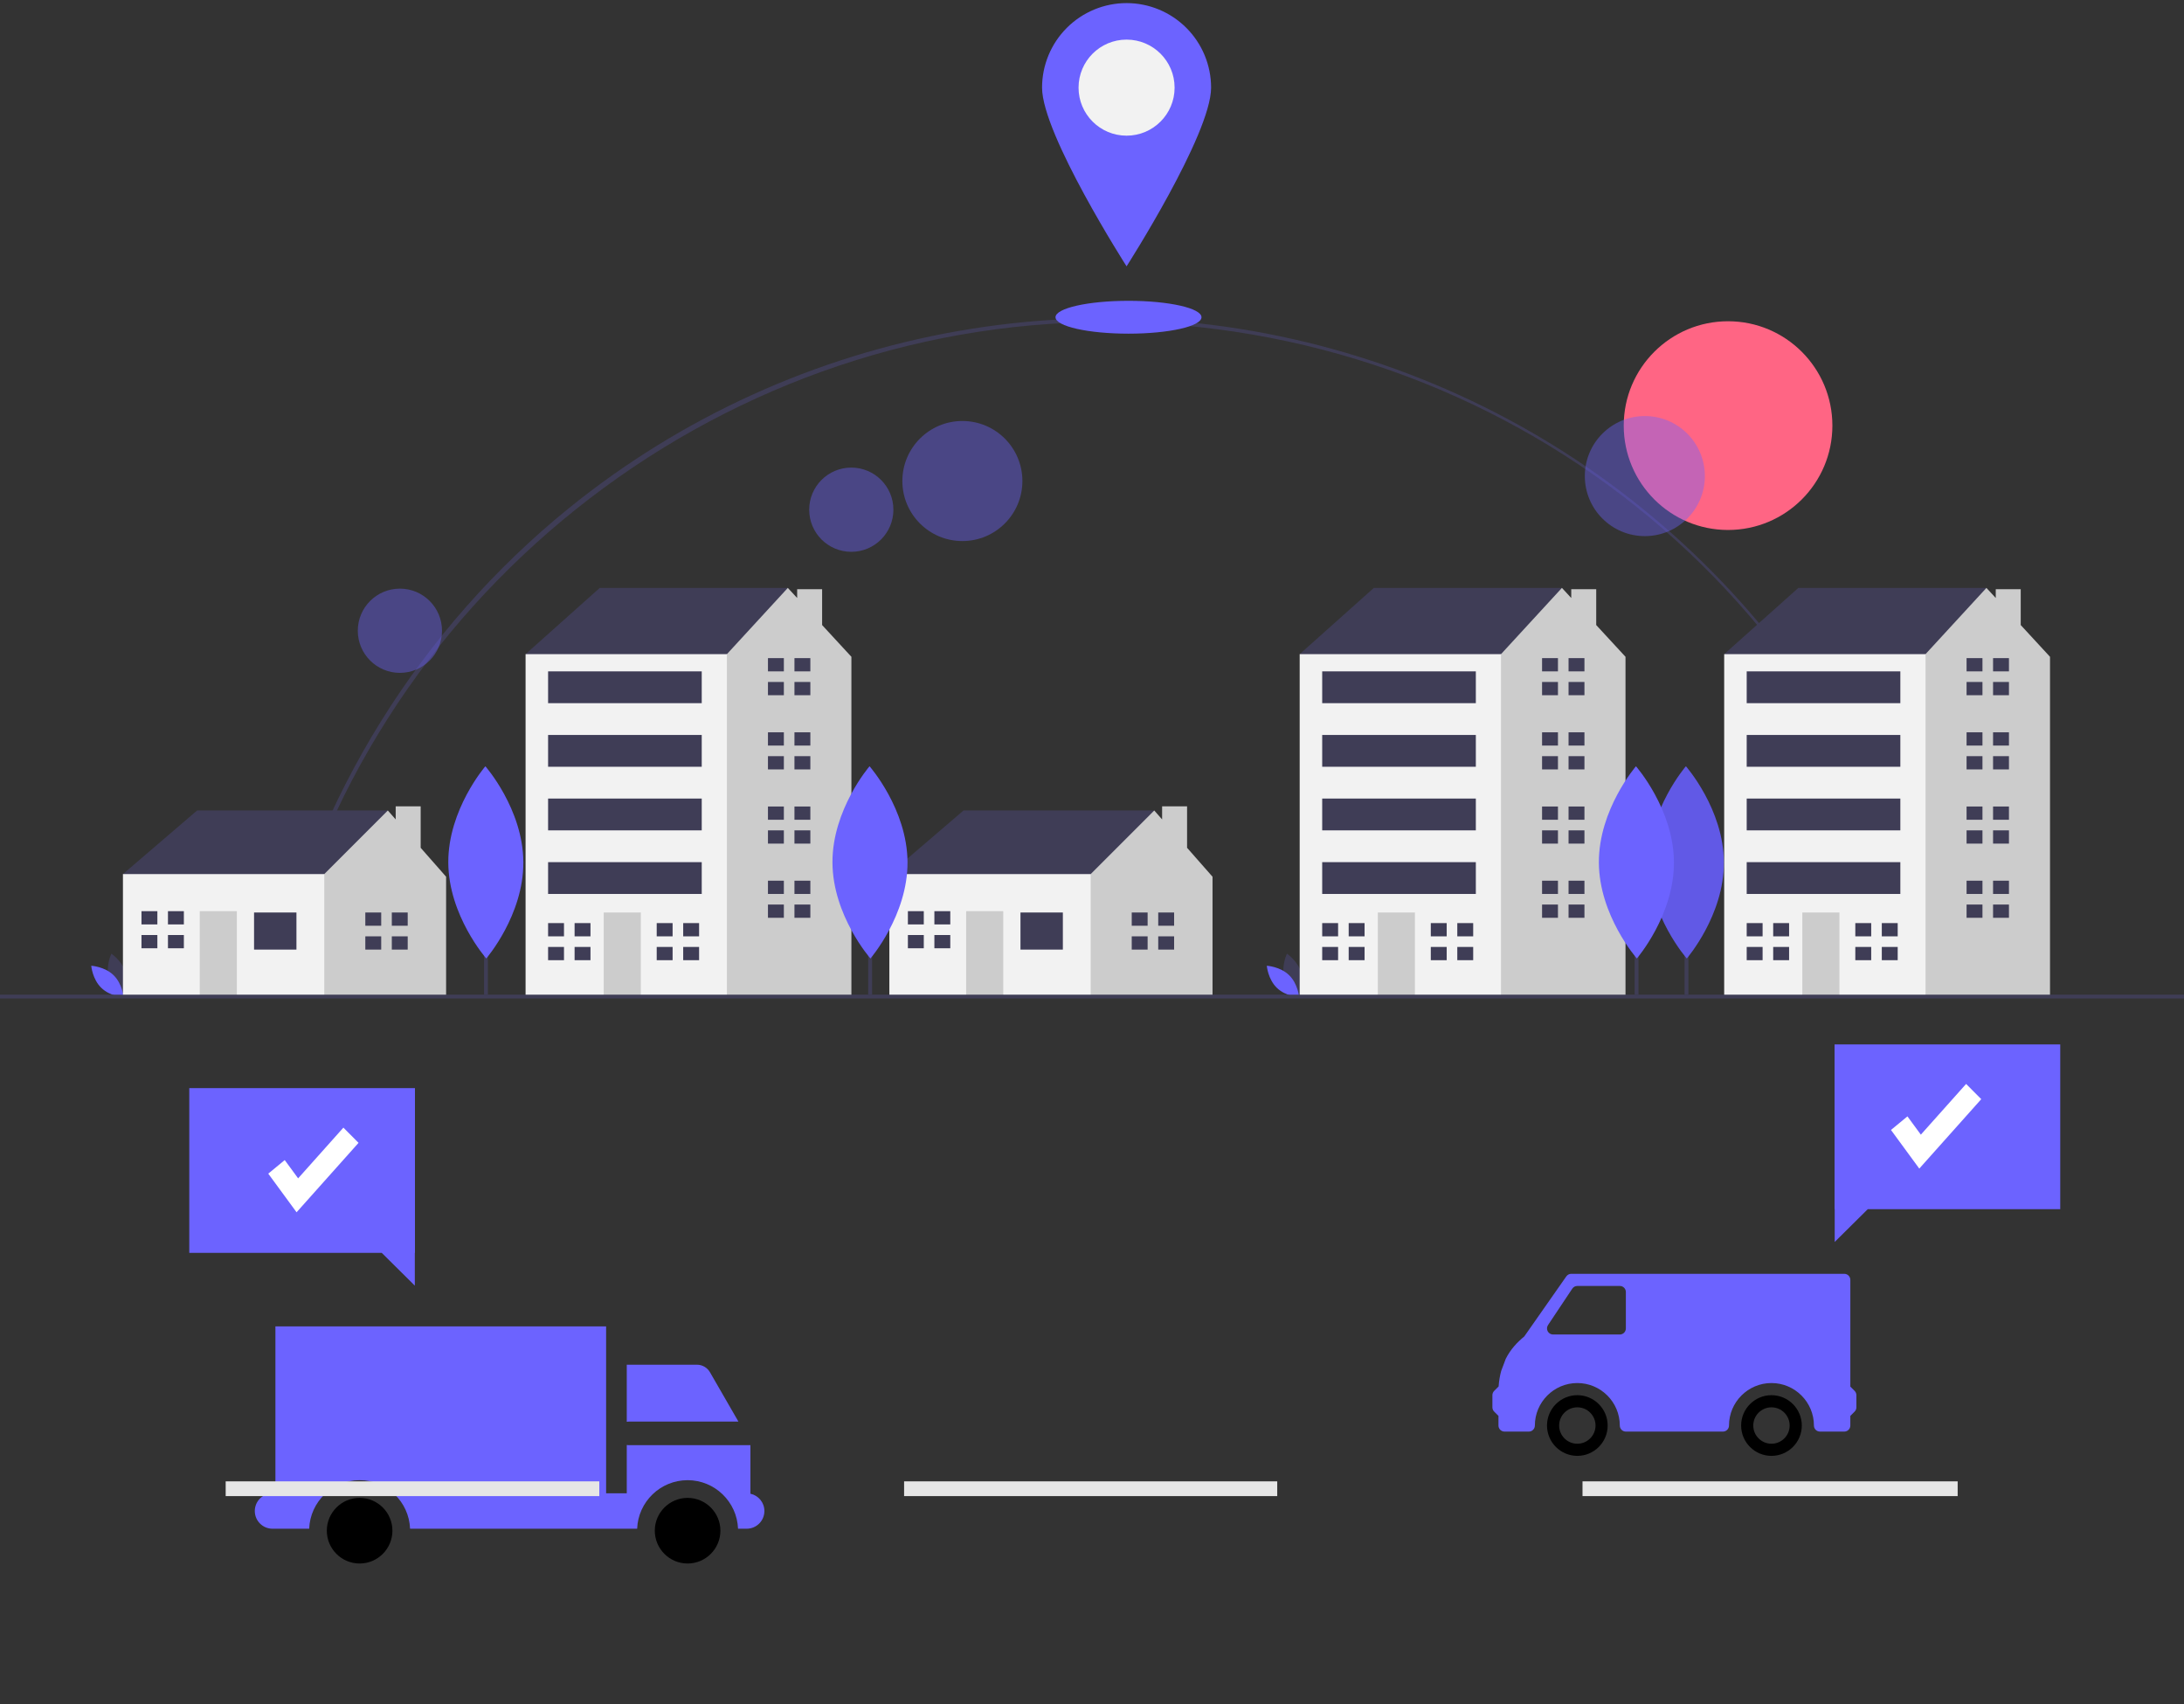 <svg width="300" height="234" viewBox="0 0 300 234" fill="none" xmlns="http://www.w3.org/2000/svg">
<rect x="0" y="0" width="300" height="234" fill="#333333" stroke="none"/>
<g clip-path="url(#clip0)">
<path d="M38.064 135.151L37.55 135.035C43.29 109.507 57.716 86.326 78.17 69.76C93.634 57.256 112.026 48.893 131.614 45.459C151.203 42.025 171.343 43.633 190.138 50.131C208.934 56.629 225.766 67.803 239.051 82.603C252.335 97.402 261.635 115.338 266.074 134.724L265.559 134.841C253.408 81.487 206.648 44.225 151.847 44.225C97.764 44.225 49.912 82.465 38.064 135.151Z" fill="#3F3D56"/>
<path d="M237.37 72.778C245.285 72.778 251.701 66.362 251.701 58.447C251.701 50.532 245.285 44.116 237.37 44.116C229.455 44.116 223.039 50.532 223.039 58.447C223.039 66.362 229.455 72.778 237.37 72.778Z" fill="#FF6584"/>
<path d="M231.926 115.744H231.398V136.588H231.926V115.744Z" fill="#3F3D56"/>
<path d="M236.796 118.4C236.83 125.689 231.702 131.621 231.702 131.621C231.702 131.621 226.519 125.736 226.486 118.448C226.452 111.159 231.58 105.226 231.58 105.226C231.58 105.226 236.763 111.111 236.796 118.4Z" fill="#6C63FF"/>
<path opacity="0.1" d="M236.796 118.4C236.83 125.689 231.702 131.621 231.702 131.621C231.702 131.621 226.519 125.736 226.486 118.448C226.452 111.159 231.58 105.226 231.58 105.226C231.58 105.226 236.763 111.111 236.796 118.4Z" fill="black"/>
<path opacity="0.4" d="M132.196 74.301C136.749 74.301 140.44 70.61 140.44 66.056C140.44 61.503 136.749 57.812 132.196 57.812C127.642 57.812 123.951 61.503 123.951 66.056C123.951 70.61 127.642 74.301 132.196 74.301Z" fill="#6C63FF"/>
<path opacity="0.4" d="M116.937 75.778C120.131 75.778 122.72 73.189 122.72 69.994C122.72 66.8 120.131 64.211 116.937 64.211C113.742 64.211 111.153 66.8 111.153 69.994C111.153 73.189 113.742 75.778 116.937 75.778Z" fill="#6C63FF"/>
<path opacity="0.4" d="M54.931 92.401C58.126 92.401 60.715 89.811 60.715 86.617C60.715 83.423 58.126 80.833 54.931 80.833C51.737 80.833 49.148 83.423 49.148 86.617C49.148 89.811 51.737 92.401 54.931 92.401Z" fill="#6C63FF"/>
<path opacity="0.4" d="M225.94 73.623C230.493 73.623 234.185 69.932 234.185 65.378C234.185 60.825 230.493 57.133 225.94 57.133C221.386 57.133 217.695 60.825 217.695 65.378C217.695 69.932 221.386 73.623 225.94 73.623Z" fill="#6C63FF"/>
<path d="M14.942 134.27C15.389 135.923 16.92 136.946 16.92 136.946C16.92 136.946 17.726 135.29 17.279 133.638C16.832 131.986 15.301 130.963 15.301 130.963C15.301 130.963 14.495 132.618 14.942 134.27Z" fill="#3F3D56"/>
<path d="M15.599 133.915C16.825 135.109 16.975 136.944 16.975 136.944C16.975 136.944 15.136 136.844 13.91 135.65C12.684 134.456 12.534 132.621 12.534 132.621C12.534 132.621 14.372 132.721 15.599 133.915Z" fill="#6C63FF"/>
<path d="M176.42 134.27C176.867 135.923 178.398 136.946 178.398 136.946C178.398 136.946 179.204 135.29 178.757 133.638C178.31 131.986 176.779 130.963 176.779 130.963C176.779 130.963 175.973 132.618 176.42 134.27Z" fill="#3F3D56"/>
<path d="M177.076 133.915C178.303 135.109 178.453 136.944 178.453 136.944C178.453 136.944 176.614 136.844 175.388 135.65C174.161 134.456 174.011 132.621 174.011 132.621C174.011 132.621 175.85 132.721 177.076 133.915Z" fill="#6C63FF"/>
<path d="M17.978 121.851L16.887 120.032L27.075 111.299H53.274V113.846L43.813 124.034L32.897 126.217L17.978 121.851Z" fill="#3F3D56"/>
<path d="M57.784 116.423V110.73H54.353V112.526L53.274 111.299L44.541 120.032L43.085 121.487L41.266 128.765L44.541 136.77H61.279V120.396L57.784 116.423Z" fill="#CCCCCC"/>
<path d="M44.541 120.032H16.887V136.77H44.541V120.032Z" fill="#F2F2F2"/>
<path d="M40.72 125.308H34.898V130.402H40.72V125.308Z" fill="#3F3D56"/>
<path d="M32.533 125.126H27.439V136.77H32.533V125.126Z" fill="#CCCCCC"/>
<path d="M21.617 126.945V125.126H19.434V126.945H21.435H21.617Z" fill="#3F3D56"/>
<path d="M21.435 128.401H19.434V130.22H21.617V128.401H21.435Z" fill="#3F3D56"/>
<path d="M25.256 125.126H23.072V126.945H25.256V125.126Z" fill="#3F3D56"/>
<path d="M25.256 128.401H23.072V130.22H25.256V128.401Z" fill="#3F3D56"/>
<path d="M52.364 127.127V125.308H50.181V127.127H52.182H52.364Z" fill="#3F3D56"/>
<path d="M52.182 128.583H50.181V130.402H52.364V128.583H52.182Z" fill="#3F3D56"/>
<path d="M56.003 125.308H53.82V127.127H56.003V125.308Z" fill="#3F3D56"/>
<path d="M56.003 128.583H53.82V130.402H56.003V128.583Z" fill="#3F3D56"/>
<path d="M123.255 121.851L122.164 120.032L132.352 111.299H158.551V113.846L149.09 124.034L138.174 126.217L123.255 121.851Z" fill="#3F3D56"/>
<path d="M163.061 116.423V110.73H159.631V112.526L158.551 111.299L149.818 120.032L148.362 121.487L146.543 128.765L149.818 136.77H166.556V120.396L163.061 116.423Z" fill="#CCCCCC"/>
<path d="M149.818 120.032H122.164V136.77H149.818V120.032Z" fill="#F2F2F2"/>
<path d="M145.997 125.308H140.175V130.402H145.997V125.308Z" fill="#3F3D56"/>
<path d="M137.81 125.126H132.716V136.77H137.81V125.126Z" fill="#CCCCCC"/>
<path d="M126.894 126.945V125.126H124.711V126.945H126.712H126.894Z" fill="#3F3D56"/>
<path d="M126.712 128.401H124.711V130.22H126.894V128.401H126.712Z" fill="#3F3D56"/>
<path d="M130.533 125.126H128.349V126.945H130.533V125.126Z" fill="#3F3D56"/>
<path d="M130.533 128.401H128.349V130.22H130.533V128.401Z" fill="#3F3D56"/>
<path d="M157.641 127.127V125.308H155.458V127.127H157.459H157.641Z" fill="#3F3D56"/>
<path d="M157.459 128.583H155.458V130.402H157.641V128.583H157.459Z" fill="#3F3D56"/>
<path d="M161.28 125.308H159.097V127.127H161.28V125.308Z" fill="#3F3D56"/>
<path d="M161.28 128.583H159.097V130.402H161.28V128.583Z" fill="#3F3D56"/>
<path d="M74.014 91.286L72.195 89.83L82.384 80.733H108.218V88.739L91.481 100.019L74.014 91.286Z" fill="#3F3D56"/>
<path d="M112.929 85.836V80.915H109.499V82.12L108.218 80.733L99.849 89.83L96.575 92.013L91.497 129.112L99.155 136.77H116.951V90.194L112.929 85.836Z" fill="#CCCCCC"/>
<path d="M99.849 89.83H72.195V136.77H99.849V89.83Z" fill="#F2F2F2"/>
<path d="M88.024 125.308H82.929V136.77H88.024V125.308Z" fill="#CCCCCC"/>
<path d="M77.471 128.583V126.763H75.288V128.583H77.289H77.471Z" fill="#3F3D56"/>
<path d="M77.289 130.038H75.288V131.858H77.471V130.038H77.289Z" fill="#3F3D56"/>
<path d="M81.11 126.763H78.927V128.583H81.11V126.763Z" fill="#3F3D56"/>
<path d="M81.11 130.038H78.927V131.857H81.11V130.038Z" fill="#3F3D56"/>
<path d="M92.39 128.583V126.763H90.207V128.583H92.208H92.39Z" fill="#3F3D56"/>
<path d="M92.208 130.038H90.207V131.858H92.39V130.038H92.208Z" fill="#3F3D56"/>
<path d="M96.029 126.763H93.846V128.583H96.029V126.763Z" fill="#3F3D56"/>
<path d="M96.029 130.038H93.846V131.857H96.029V130.038Z" fill="#3F3D56"/>
<path d="M107.673 92.195V90.376H105.489V92.195H107.491H107.673Z" fill="#3F3D56"/>
<path d="M107.491 93.651H105.489V95.47H107.673V93.651H107.491Z" fill="#3F3D56"/>
<path d="M111.311 90.376H109.128V92.195H111.311V90.376Z" fill="#3F3D56"/>
<path d="M111.311 93.651H109.128V95.47H111.311V93.651Z" fill="#3F3D56"/>
<path d="M107.673 102.384V100.564H105.489V102.384H107.491H107.673Z" fill="#3F3D56"/>
<path d="M107.491 103.839H105.489V105.659H107.673V103.839H107.491Z" fill="#3F3D56"/>
<path d="M111.311 100.564H109.128V102.384H111.311V100.564Z" fill="#3F3D56"/>
<path d="M111.311 103.839H109.128V105.659H111.311V103.839Z" fill="#3F3D56"/>
<path d="M107.673 112.572V110.753H105.489V112.572H107.491H107.673Z" fill="#3F3D56"/>
<path d="M107.491 114.028H105.489V115.847H107.673V114.028H107.491Z" fill="#3F3D56"/>
<path d="M111.311 110.753H109.128V112.572H111.311V110.753Z" fill="#3F3D56"/>
<path d="M111.311 114.028H109.128V115.847H111.311V114.028Z" fill="#3F3D56"/>
<path d="M107.673 122.761V120.941H105.489V122.761H107.491H107.673Z" fill="#3F3D56"/>
<path d="M107.491 124.216H105.489V126.035H107.673V124.216H107.491Z" fill="#3F3D56"/>
<path d="M111.311 120.941H109.128V122.761H111.311V120.941Z" fill="#3F3D56"/>
<path d="M111.311 124.216H109.128V126.035H111.311V124.216Z" fill="#3F3D56"/>
<path d="M96.393 92.195H75.288V96.562H96.393V92.195Z" fill="#3F3D56"/>
<path d="M96.393 100.928H75.288V105.295H96.393V100.928Z" fill="#3F3D56"/>
<path d="M96.393 109.661H75.288V114.028H96.393V109.661Z" fill="#3F3D56"/>
<path d="M96.393 118.394H75.288V122.761H96.393V118.394Z" fill="#3F3D56"/>
<path d="M180.347 91.286L178.528 89.83L188.716 80.733H214.551V88.739L197.813 100.019L180.347 91.286Z" fill="#3F3D56"/>
<path d="M219.261 85.836V80.915H215.831V82.12L214.551 80.733L206.182 89.83L202.907 92.013L197.829 129.112L205.487 136.77H223.284V90.194L219.261 85.836Z" fill="#CCCCCC"/>
<path d="M206.182 89.83H178.528V136.77H206.182V89.83Z" fill="#F2F2F2"/>
<path d="M194.356 125.308H189.262V136.77H194.356V125.308Z" fill="#CCCCCC"/>
<path d="M183.804 128.583V126.763H181.621V128.583H183.622H183.804Z" fill="#3F3D56"/>
<path d="M183.622 130.038H181.621V131.858H183.804V130.038H183.622Z" fill="#3F3D56"/>
<path d="M187.442 126.763H185.259V128.583H187.442V126.763Z" fill="#3F3D56"/>
<path d="M187.442 130.038H185.259V131.857H187.442V130.038Z" fill="#3F3D56"/>
<path d="M198.722 128.583V126.763H196.539V128.583H198.541H198.722Z" fill="#3F3D56"/>
<path d="M198.541 130.038H196.539V131.858H198.722V130.038H198.541Z" fill="#3F3D56"/>
<path d="M202.361 126.763H200.178V128.583H202.361V126.763Z" fill="#3F3D56"/>
<path d="M202.361 130.038H200.178V131.857H202.361V130.038Z" fill="#3F3D56"/>
<path d="M214.005 92.195V90.376H211.822V92.195H213.823H214.005Z" fill="#3F3D56"/>
<path d="M213.823 93.651H211.822V95.47H214.005V93.651H213.823Z" fill="#3F3D56"/>
<path d="M217.644 90.376H215.461V92.195H217.644V90.376Z" fill="#3F3D56"/>
<path d="M217.644 93.651H215.461V95.47H217.644V93.651Z" fill="#3F3D56"/>
<path d="M214.005 102.384V100.564H211.822V102.384H213.823H214.005Z" fill="#3F3D56"/>
<path d="M213.823 103.839H211.822V105.659H214.005V103.839H213.823Z" fill="#3F3D56"/>
<path d="M217.644 100.564H215.461V102.384H217.644V100.564Z" fill="#3F3D56"/>
<path d="M217.644 103.839H215.461V105.659H217.644V103.839Z" fill="#3F3D56"/>
<path d="M214.005 112.572V110.753H211.822V112.572H213.823H214.005Z" fill="#3F3D56"/>
<path d="M213.823 114.028H211.822V115.847H214.005V114.028H213.823Z" fill="#3F3D56"/>
<path d="M217.644 110.753H215.461V112.572H217.644V110.753Z" fill="#3F3D56"/>
<path d="M217.644 114.028H215.461V115.847H217.644V114.028Z" fill="#3F3D56"/>
<path d="M214.005 122.761V120.941H211.822V122.761H213.823H214.005Z" fill="#3F3D56"/>
<path d="M213.823 124.216H211.822V126.035H214.005V124.216H213.823Z" fill="#3F3D56"/>
<path d="M217.644 120.941H215.461V122.761H217.644V120.941Z" fill="#3F3D56"/>
<path d="M217.644 124.216H215.461V126.035H217.644V124.216Z" fill="#3F3D56"/>
<path d="M202.725 92.195H181.62V96.562H202.725V92.195Z" fill="#3F3D56"/>
<path d="M202.725 100.928H181.62V105.295H202.725V100.928Z" fill="#3F3D56"/>
<path d="M202.725 109.661H181.62V114.028H202.725V109.661Z" fill="#3F3D56"/>
<path d="M202.725 118.394H181.62V122.761H202.725V118.394Z" fill="#3F3D56"/>
<path d="M238.658 91.286L236.839 89.83L247.027 80.733H272.862V88.739L256.124 100.019L238.658 91.286Z" fill="#3F3D56"/>
<path d="M277.573 85.836V80.915H274.143V82.12L272.862 80.733L264.493 89.83L261.219 92.013L256.141 129.112L263.798 136.77H281.595V90.194L277.573 85.836Z" fill="#CCCCCC"/>
<path d="M264.493 89.83H236.839V136.77H264.493V89.83Z" fill="#F2F2F2"/>
<path d="M252.667 125.308H247.573V136.77H252.667V125.308Z" fill="#CCCCCC"/>
<path d="M242.115 128.583V126.763H239.932V128.583H241.933H242.115Z" fill="#3F3D56"/>
<path d="M241.933 130.038H239.932V131.858H242.115V130.038H241.933Z" fill="#3F3D56"/>
<path d="M245.754 126.763H243.571V128.583H245.754V126.763Z" fill="#3F3D56"/>
<path d="M245.754 130.038H243.571V131.857H245.754V130.038Z" fill="#3F3D56"/>
<path d="M257.034 128.583V126.763H254.851V128.583H256.852H257.034Z" fill="#3F3D56"/>
<path d="M256.852 130.038H254.851V131.858H257.034V130.038H256.852Z" fill="#3F3D56"/>
<path d="M260.673 126.763H258.489V128.583H260.673V126.763Z" fill="#3F3D56"/>
<path d="M260.673 130.038H258.489V131.857H260.673V130.038Z" fill="#3F3D56"/>
<path d="M272.316 92.195V90.376H270.133V92.195H272.135H272.316Z" fill="#3F3D56"/>
<path d="M272.135 93.651H270.133V95.47H272.316V93.651H272.135Z" fill="#3F3D56"/>
<path d="M275.955 90.376H273.772V92.195H275.955V90.376Z" fill="#3F3D56"/>
<path d="M275.955 93.651H273.772V95.47H275.955V93.651Z" fill="#3F3D56"/>
<path d="M272.316 102.384V100.564H270.133V102.384H272.135H272.316Z" fill="#3F3D56"/>
<path d="M272.135 103.839H270.133V105.659H272.316V103.839H272.135Z" fill="#3F3D56"/>
<path d="M275.955 100.564H273.772V102.384H275.955V100.564Z" fill="#3F3D56"/>
<path d="M275.955 103.839H273.772V105.659H275.955V103.839Z" fill="#3F3D56"/>
<path d="M272.316 112.572V110.753H270.133V112.572H272.135H272.316Z" fill="#3F3D56"/>
<path d="M272.135 114.028H270.133V115.847H272.316V114.028H272.135Z" fill="#3F3D56"/>
<path d="M275.955 110.753H273.772V112.572H275.955V110.753Z" fill="#3F3D56"/>
<path d="M275.955 114.028H273.772V115.847H275.955V114.028Z" fill="#3F3D56"/>
<path d="M272.316 122.761V120.941H270.133V122.761H272.135H272.316Z" fill="#3F3D56"/>
<path d="M272.135 124.216H270.133V126.035H272.316V124.216H272.135Z" fill="#3F3D56"/>
<path d="M275.955 120.941H273.772V122.761H275.955V120.941Z" fill="#3F3D56"/>
<path d="M275.955 124.216H273.772V126.035H275.955V124.216Z" fill="#3F3D56"/>
<path d="M261.036 92.195H239.932V96.562H261.036V92.195Z" fill="#3F3D56"/>
<path d="M261.036 100.928H239.932V105.295H261.036V100.928Z" fill="#3F3D56"/>
<path d="M261.036 109.661H239.932V114.028H261.036V109.661Z" fill="#3F3D56"/>
<path d="M261.036 118.394H239.932V122.761H261.036V118.394Z" fill="#3F3D56"/>
<path d="M300 136.588H0V137.116H300V136.588Z" fill="#3F3D56"/>
<path d="M67.019 115.744H66.491V136.588H67.019V115.744Z" fill="#3F3D56"/>
<path d="M71.889 118.4C71.922 125.689 66.794 131.621 66.794 131.621C66.794 131.621 61.612 125.736 61.578 118.448C61.544 111.159 66.672 105.226 66.672 105.226C66.672 105.226 71.855 111.111 71.889 118.4Z" fill="#6C63FF"/>
<path d="M119.789 115.744H119.261V136.588H119.789V115.744Z" fill="#3F3D56"/>
<path d="M124.659 118.4C124.693 125.689 119.565 131.621 119.565 131.621C119.565 131.621 114.382 125.736 114.349 118.448C114.315 111.159 119.443 105.226 119.443 105.226C119.443 105.226 124.625 111.111 124.659 118.4Z" fill="#6C63FF"/>
<path d="M225.066 115.744H224.538V136.588H225.066V115.744Z" fill="#3F3D56"/>
<path d="M229.936 118.4C229.97 125.689 224.842 131.621 224.842 131.621C224.842 131.621 219.659 125.736 219.626 118.448C219.592 111.159 224.72 105.226 224.72 105.226C224.72 105.226 229.902 111.111 229.936 118.4Z" fill="#6C63FF"/>
<path d="M155.013 45.821C160.551 45.821 165.04 44.811 165.04 43.565C165.04 42.319 160.551 41.309 155.013 41.309C149.476 41.309 144.987 42.319 144.987 43.565C144.987 44.811 149.476 45.821 155.013 45.821Z" fill="#6C63FF"/>
<path d="M166.359 12.035C166.359 18.447 154.749 36.573 154.749 36.573C154.749 36.573 143.14 18.447 143.14 12.035C143.14 8.956 144.363 6.003 146.54 3.826C148.717 1.648 151.67 0.425 154.749 0.425C157.828 0.425 160.781 1.648 162.958 3.826C165.136 6.003 166.359 8.956 166.359 12.035Z" fill="#6C63FF"/>
<path d="M154.749 18.631C158.392 18.631 161.346 15.678 161.346 12.035C161.346 8.392 158.392 5.439 154.749 5.439C151.106 5.439 148.153 8.392 148.153 12.035C148.153 15.678 151.106 18.631 154.749 18.631Z" fill="#F2F2F2"/>
</g>
<path d="M243.333 191.592C241.036 191.592 239.167 193.461 239.167 195.759C239.167 198.056 241.036 199.925 243.333 199.925C245.631 199.925 247.5 198.056 247.5 195.759C247.5 193.461 245.631 191.592 243.333 191.592ZM243.333 198.259C241.955 198.259 240.833 197.137 240.833 195.759C240.833 194.38 241.955 193.259 243.333 193.259C244.712 193.259 245.833 194.38 245.833 195.759C245.833 197.137 244.712 198.259 243.333 198.259Z" fill="black"/>
<path d="M216.667 191.592C214.369 191.592 212.5 193.461 212.5 195.759C212.5 198.056 214.369 199.925 216.667 199.925C218.964 199.925 220.833 198.056 220.833 195.759C220.833 193.461 218.964 191.592 216.667 191.592ZM216.667 198.259C215.288 198.259 214.167 197.137 214.167 195.759C214.167 194.38 215.288 193.259 216.667 193.259C218.045 193.259 219.167 194.38 219.167 195.759C219.167 197.137 218.045 198.259 216.667 198.259Z" fill="black"/>
<path d="M254.756 191.003L254.167 190.414V189.925V189.092V187.425V186.592V175.759C254.167 175.299 253.794 174.925 253.333 174.925H215.833C215.562 174.925 215.307 175.058 215.151 175.281L209.383 183.521C208.418 184.321 207.503 185.269 206.837 186.592L206.208 188.259C206.037 188.897 205.908 189.595 205.853 190.394L205.244 191.003C205.088 191.159 205 191.371 205 191.592V193.259C205 193.48 205.088 193.692 205.244 193.848L205.833 194.437V195.759C205.833 196.219 206.206 196.592 206.667 196.592H210C210.461 196.592 210.833 196.219 210.833 195.759C210.833 192.542 213.451 189.925 216.667 189.925C219.882 189.925 222.5 192.542 222.5 195.759C222.5 196.219 222.872 196.592 223.333 196.592H236.667C237.127 196.592 237.5 196.219 237.5 195.759C237.5 192.542 240.117 189.925 243.333 189.925C246.549 189.925 249.166 192.542 249.166 195.759C249.166 196.219 249.539 196.592 250 196.592H253.333C253.794 196.592 254.166 196.219 254.166 195.759V194.437L254.755 193.848C254.912 193.692 255 193.48 255 193.259V191.592C255 191.371 254.912 191.159 254.756 191.003ZM223.333 182.425C223.333 182.885 222.961 183.259 222.5 183.259H213.333C213.026 183.259 212.743 183.09 212.598 182.819C212.453 182.548 212.47 182.219 212.64 181.964L215.973 176.964C216.128 176.731 216.388 176.592 216.667 176.592H222.5C222.961 176.592 223.333 176.965 223.333 177.425V182.425Z" fill="#6C63FF"/>
<path d="M97.522 188.44C97.155 187.803 96.47 187.407 95.735 187.407H86.094V195.243C86.181 195.228 86.271 195.219 86.363 195.219H101.432L97.522 188.44Z" fill="#6C63FF"/>
<path d="M103.08 205.123V198.459H86.363C86.271 198.459 86.181 198.45 86.094 198.435V205.068H83.258V182.144H37.832V205.068H37.431C36.088 205.068 35 206.156 35 207.498C35 208.841 36.088 209.929 37.431 209.929H37.614H42.469C42.612 206.23 45.664 203.264 49.398 203.264C53.132 203.264 56.184 206.23 56.328 209.929H83.476H87.52C87.663 206.23 90.716 203.264 94.45 203.264C98.183 203.264 101.236 206.23 101.379 209.929H102.569C103.912 209.929 105 208.841 105 207.498C105 206.331 104.177 205.357 103.08 205.123Z" fill="#6C63FF"/>
<path d="M49.398 205.695C46.914 205.695 44.892 207.716 44.892 210.201C44.892 212.685 46.913 214.707 49.398 214.707C51.883 214.707 53.904 212.685 53.904 210.201C53.904 207.716 51.883 205.695 49.398 205.695Z" fill="black"/>
<path d="M94.45 205.695C91.965 205.695 89.944 207.716 89.944 210.201C89.944 212.685 91.965 214.707 94.45 214.707C96.934 214.707 98.956 212.685 98.956 210.201C98.956 207.716 96.934 205.695 94.45 205.695Z" fill="black"/>
<path d="M26 149.425H57V172.047H56.981V176.55L52.437 172.047H26V149.425Z" fill="#6C63FF"/>
<path d="M40.738 166.475L36.85 161.171L39.111 159.305L40.952 161.816L47.17 154.85L49.25 156.941L40.738 166.475Z" fill="white"/>
<path d="M283 143.425H252V166.047H252.019V170.55L256.563 166.047H283V143.425Z" fill="#6C63FF"/>
<path d="M263.638 160.475L259.75 155.171L262.011 153.305L263.852 155.816L270.07 148.85L272.15 150.941L263.638 160.475Z" fill="white"/>
<path d="M175.444 203.425H124.189V205.451H175.444V203.425Z" fill="#E6E6E6"/>
<path d="M268.91 203.425H217.378V205.451H268.91V203.425Z" fill="#E6E6E6"/>
<path d="M82.322 203.425H31V205.451H82.322V203.425Z" fill="#E6E6E6"/>
<defs>
<clipPath id="clip0">
<rect width="300" height="136.69" fill="white" transform="translate(0 0.425)"/>
</clipPath>
</defs>
</svg>
